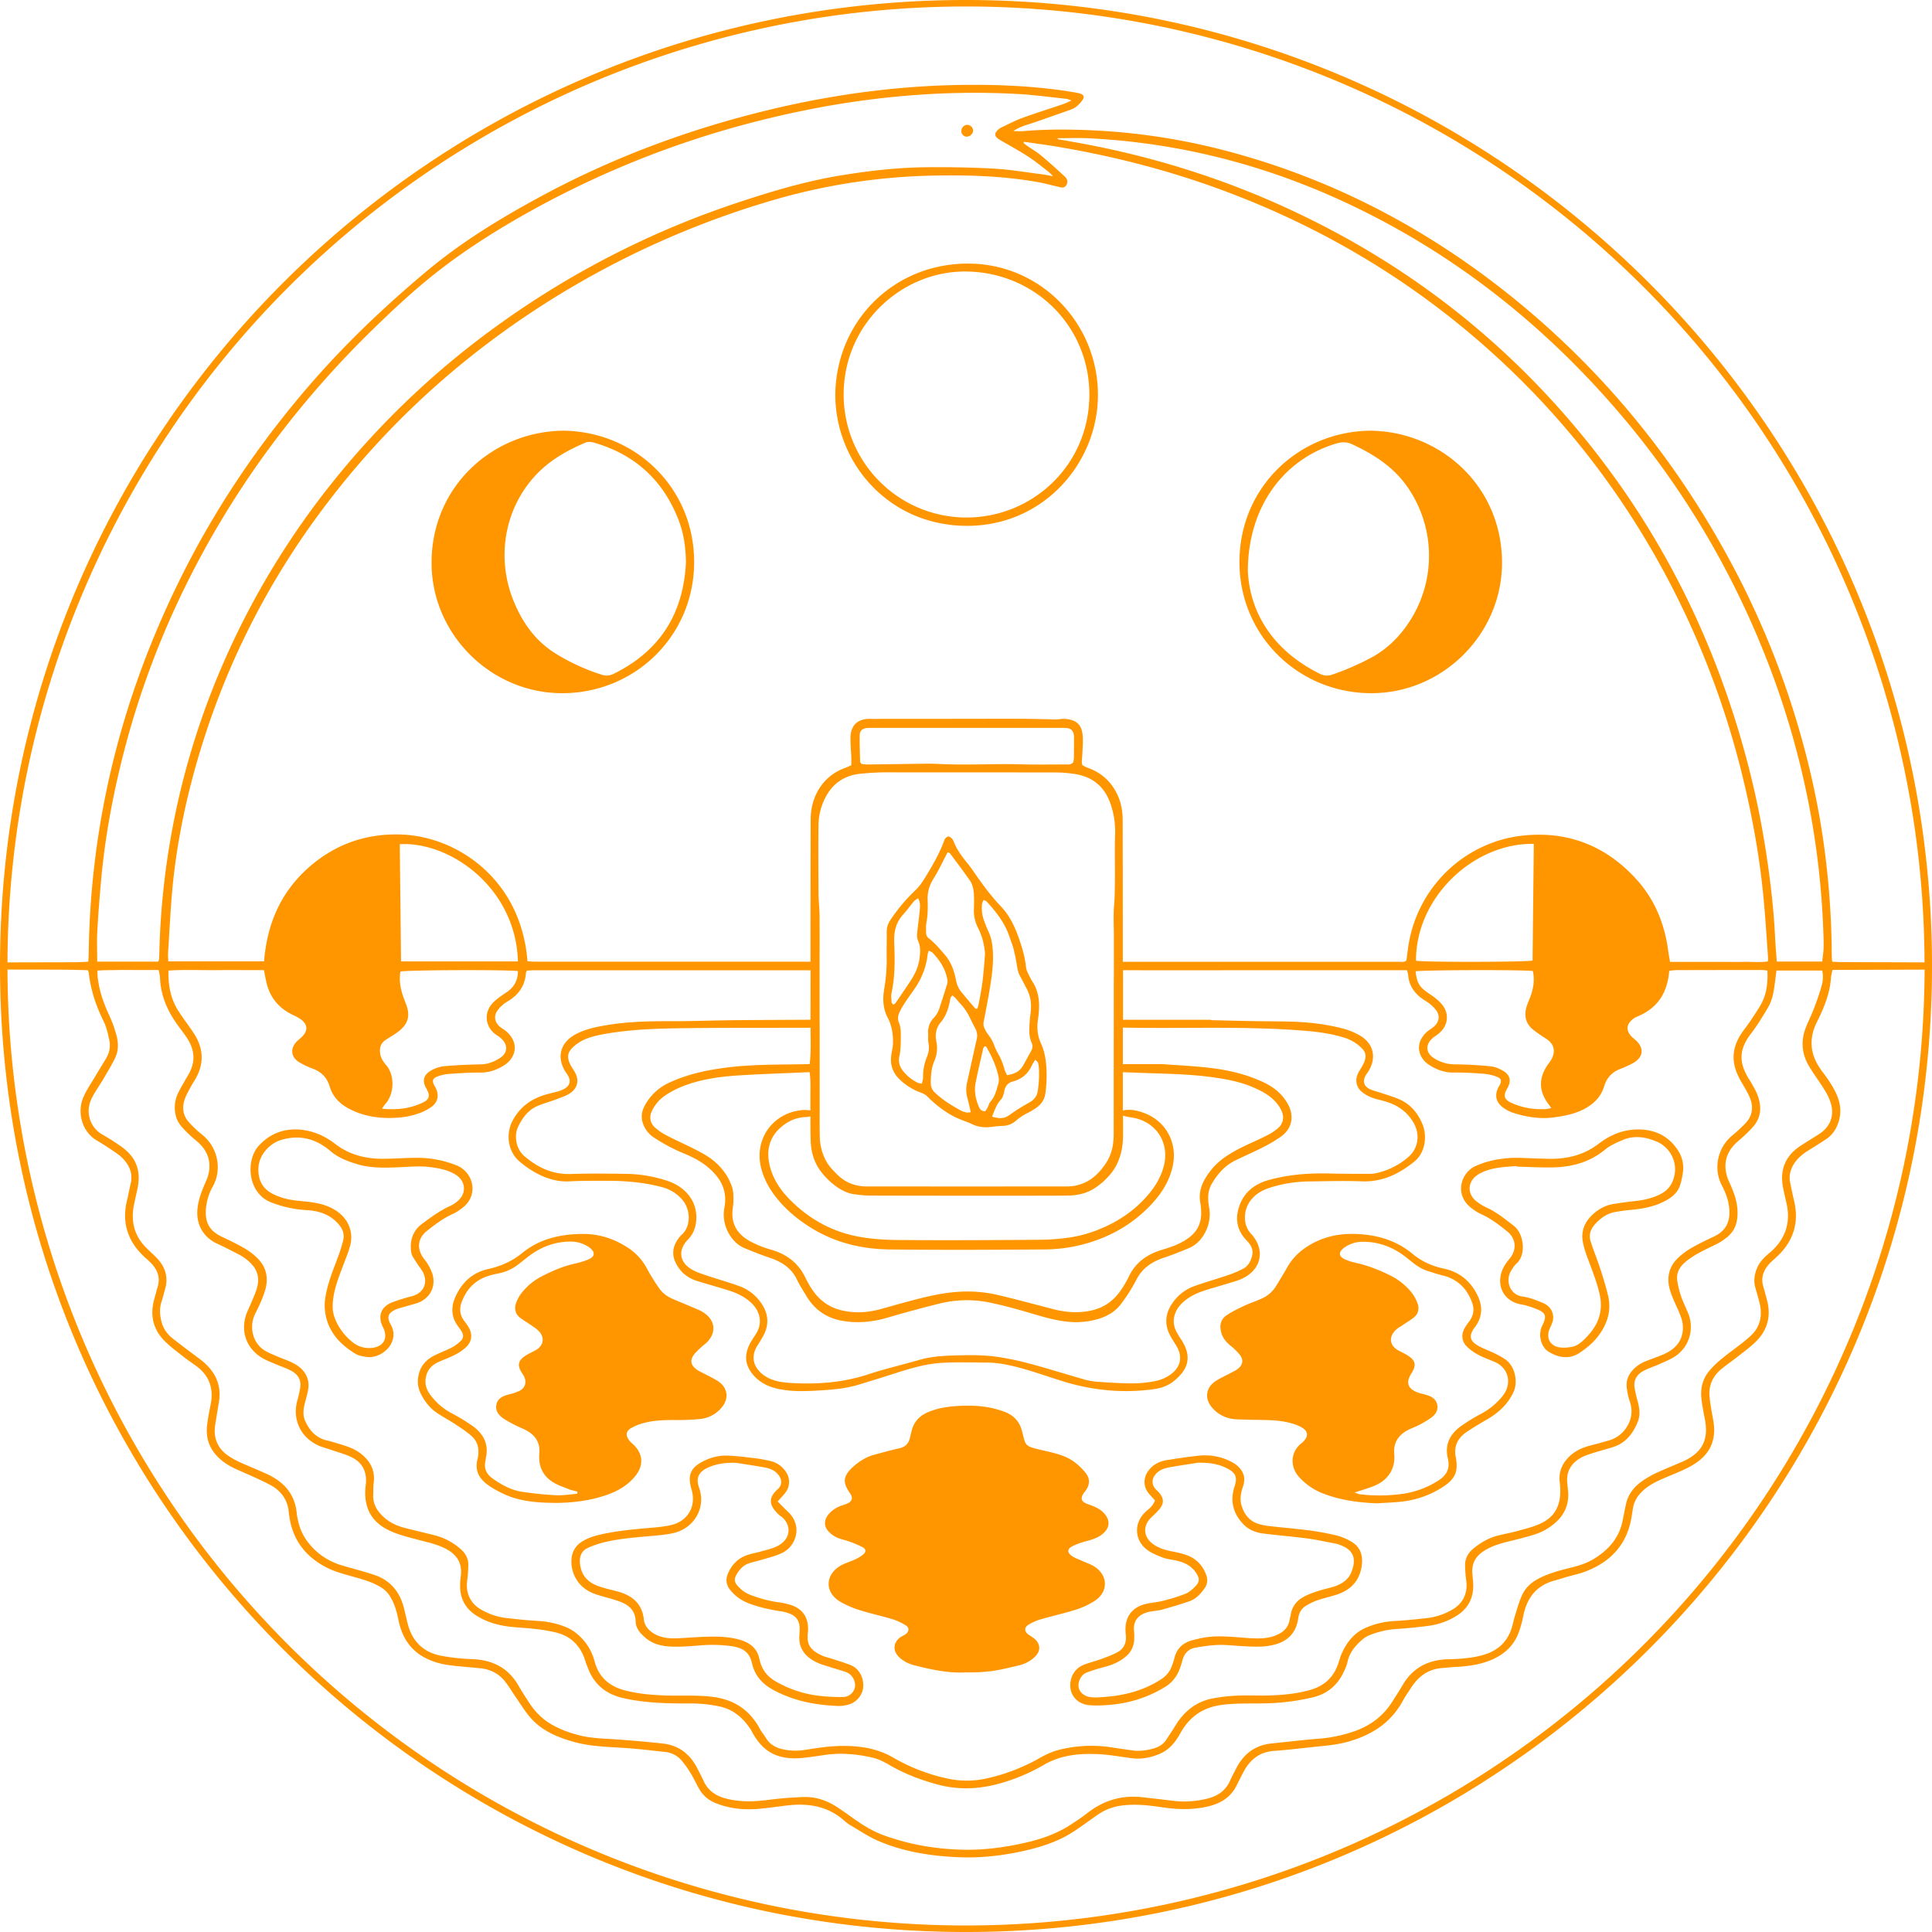 <svg xmlns="http://www.w3.org/2000/svg" viewBox="0 0 2200 2200"><defs><style>.cls-1{fill:#ff9600;}</style></defs><g id="Warstwa_2" data-name="Warstwa 2"><g id="Warstwa_4" data-name="Warstwa 4"><path class="cls-1" d="M1246.6,1822.88c15.41-10,15.41-28.4.16-38.64-4.66-3.13-10.25-4.86-15.41-7.23-3.53-1.62-7.39-2.78-10.51-5-6-4.2-5.83-8.21.63-11.49a84.62,84.62,0,0,1,16-5.69c7-1.93,13.88-4.06,19.32-9.2,6.94-6.56,7.28-14.25,1.24-21.53-5-6.1-12-8.73-19.13-11.26-8-2.84-9.08-6.73-4.22-13.46.53-.73,1.15-1.39,1.67-2.13,4.52-6.38,5.07-13,.47-19.18a68.37,68.37,0,0,0-11.92-12.12c-11.17-9-25-11.47-38.4-14.64-20.2-4.78-18.21-4.44-22.72-21.74-2.8-10.74-9.32-17.88-19.61-21.82-16.93-6.48-34.58-7.83-52.38-6.8-12.28.71-24.53,2.38-36,7.54-8.76,3.94-14.66,10.27-17.33,19.51-.83,2.89-1.47,5.83-2.14,8.75-1.55,6.77-5.2,11-12.43,12.52-9.4,2-18.62,4.72-27.92,7.15-9.53,2.51-17.67,7.56-24.84,14.14-11.14,10.23-11.83,17.23-3.34,29.66.17.25.38.47.54.73,2.85,4.49,2.22,7.93-2.29,10.57a36.4,36.4,0,0,1-6.72,2.55c-6.4,2.15-12,5.45-16.25,10.86-4.77,6.07-5,13.09.27,18.8a29.88,29.88,0,0,0,9.31,6.91c4.59,2.11,9.73,3,14.5,4.76a113.78,113.78,0,0,1,15.59,6.69c3.24,1.8,3.48,5.1.7,7.57a42,42,0,0,1-9.78,6.08c-5.67,2.71-12,4.28-17.26,7.56-17.24,10.72-17,30.44.45,40.63a106.44,106.44,0,0,0,21.38,9.34c12.59,4,25.55,6.77,38.18,10.61a59,59,0,0,1,15.32,7.2c4,2.64,3.42,6.91-.44,9.79-1.9,1.42-4.29,2.21-6.2,3.63-8.1,6-8.6,15.29-1.42,22.36,5.1,5,11.39,7.9,18.12,9.6,19.26,4.88,38.68,8.92,56.77,7.93,28.16.31,38.71-2.56,60.75-7.75,7.38-1.74,14.2-4.88,19.6-10.53s6.07-11.75,1.32-17.79c-2.12-2.7-5.45-4.52-8.39-6.5-5.57-3.75-6-8.45-.27-12a56,56,0,0,1,14-6c13.27-3.85,26.8-6.82,40-11A89.51,89.51,0,0,0,1246.6,1822.88Z"/><path class="cls-1" d="M1713.1,1547.24a116.67,116.67,0,0,0-11.82-6.48c-5.41-2.61-11.11-4.66-16.42-7.46-11.44-6-12.93-11.92-5.32-22.1,8.49-11.35,9.08-23.16,3.16-35.62-7.86-16.54-20.6-27.2-38.6-31-13.22-2.78-25-8-35.5-16.72-15.73-13.07-34.11-19.85-54.38-22-24.73-2.62-47.91.94-68.72,15.69a65.51,65.51,0,0,0-19.83,21.8c-4.1,7.32-8.52,14.47-12.94,21.62a35.92,35.92,0,0,1-16.26,13.84c-6.29,2.84-12.92,5-19.15,7.89-7,3.32-14.15,6.68-20.55,11-6.2,4.18-8.2,10.5-6.47,18.26,1.55,7,5.39,11.81,10.64,16.16a69.17,69.17,0,0,1,10.89,10.67c4.38,5.7,3.46,11.37-2.17,15.83-2.79,2.2-6.18,3.64-9.34,5.35-5.28,2.86-10.83,5.3-15.84,8.55-11.41,7.4-13.12,19.92-4.43,30.14a37.52,37.52,0,0,0,27.58,13.47c10.5.57,21,.64,31.53.83,13.29.25,26.5,1.23,38.92,6.39,12.26,5.11,13.66,12.23,3.36,20.59-12.4,10.07-12.15,26.71-2.5,37.58a71.68,71.68,0,0,0,28.81,19.57c19.37,7.3,39.57,10,60.19,10.75,8.69-.55,17.41-.85,26.08-1.7a108.13,108.13,0,0,0,49.72-17.39c7-4.61,13.06-10.19,14.55-18.68.85-4.86.28-10.18-.65-15.11-2.29-12.2,2.34-21.29,12-28,7.65-5.26,15.71-10,23.75-14.64,13-7.6,23.7-17.3,30.1-31.31C1728.79,1573.53,1725.44,1555.12,1713.1,1547.24Zm-2.38,42.78a77.58,77.58,0,0,1-24.18,19.89A204,204,0,0,0,1665,1623c-13.3,9.07-20.26,21.2-16.29,37.77,2.69,11.19-1.18,19-10.8,25.13a101.62,101.62,0,0,1-41.07,15.22,185.82,185.82,0,0,1-48.57.37c-1.35-.16-2.63-.81-5.93-1.87,9.09-3,16-5,22.62-7.68,13.5-5.52,24.34-17.34,22.69-36.2-1.16-13.17,4.94-21.84,16.12-27.59,3.73-1.93,7.79-3.21,11.49-5.19a113.58,113.58,0,0,0,14.66-8.73c4.76-3.53,8-8.45,6.63-14.8s-6.31-9.19-12-10.93c-3.16-1-6.44-1.55-9.54-2.65-12.08-4.29-14.55-11.5-7.71-22.16,5.8-9,4.72-14.47-4.26-20.15-3.29-2.08-6.86-3.73-10.3-5.56-10.34-5.51-11.83-15.38-3.33-23.55,2.34-2.25,5.36-3.81,8.08-5.66,4-2.69,8.09-5.19,11.91-8.08,5.44-4.11,7.06-9.94,4.89-16.11a44.18,44.18,0,0,0-7.29-13.27,73.38,73.38,0,0,0-24.67-19.33c-12.2-6-24.73-10.9-38-13.87a68.18,68.18,0,0,1-12.86-4.06c-7.09-3.15-7.55-8.11-1.27-12.93a35.31,35.31,0,0,1,21.92-7.09c18.81,0,35.2,6.62,49.79,18.24,5.17,4.11,10.26,8.53,16,11.66,5.45,3,11.68,4.52,17.64,6.47,4.85,1.59,10,2.34,14.68,4.32,13.23,5.59,21.64,15.71,26.31,29.22,2.6,7.52,1.19,14.15-3.28,20.43a78.1,78.1,0,0,0-5.57,8.18c-3.91,7.32-3.24,14.9,2.63,20.78a55.9,55.9,0,0,0,13,9.38c5.8,3.12,12.09,5.35,18.18,7.91C1719.63,1558.24,1721.39,1577.26,1710.72,1590Z"/><path class="cls-1" d="M724.39,1679.52c8.83-11.73,7.45-24.74-3.31-34.73a33.85,33.85,0,0,1-5-5.12c-3.93-5.64-3.21-10.16,2.81-13.61a59,59,0,0,1,14.15-5.65c12.6-3.35,25.53-3.48,38.5-3.39a249.44,249.44,0,0,0,25.2-1.15,36.5,36.5,0,0,0,24.95-13c8.75-10.21,7.13-22.78-4.19-30.17-5-3.27-10.54-5.74-15.82-8.58-2.9-1.57-6-2.85-8.62-4.8-6.67-5-7.59-10.57-2.63-17.06,2.53-3.3,5.82-6,8.87-8.92,2-1.85,4.29-3.33,6.14-5.28,10.24-10.78,9-24-3-32.54a39,39,0,0,0-7-4c-9.37-4-18.8-8-28.23-11.89-6.52-2.71-12.37-6.51-16.37-12.32A227.29,227.29,0,0,1,737,1445.1a64.41,64.41,0,0,0-22.13-24.41c-16.08-10.49-33.38-15.91-52.75-15.58-24.75.42-47.78,5.66-67.34,21.62-11.45,9.35-24.26,15.1-38.69,18.3-18.32,4-30.73,15.7-38,32.89-4.85,11.45-3.9,22.27,3.54,32.4,1.42,1.93,2.82,3.9,4.07,5.94,2.34,3.8,2.19,7.68-1.06,10.7a46.47,46.47,0,0,1-10,7.4c-6.39,3.31-13.22,5.78-19.69,9-11,5.42-17.66,14-19,26.6-.72,6.93,1,13.15,4.21,19,4.05,7.48,9.24,14.22,16.21,19.1,7.12,5,14.9,9,22.15,13.81,6.5,4.29,13.18,8.52,18.87,13.77,7.83,7.22,8.64,16.81,6.21,26.73-3.2,13.09,2.8,22.19,12.87,29.21A116.38,116.38,0,0,0,573,1700.9c18.94,9.07,39.34,10.25,59.84,10.5,20.92-.19,41.44-2.82,61.09-10.23C705.9,1696.65,716.55,1689.91,724.39,1679.52ZM670,1434.17a90.24,90.24,0,0,1-15.48,4.75c-13.64,3-26.26,8.56-38.56,14.95a70.24,70.24,0,0,0-21.43,17.7,40.77,40.77,0,0,0-6.66,11.63c-2.5,6.79-1.31,13.16,4.87,17.73,3.85,2.85,8,5.25,11.93,8,3.39,2.43,7.15,4.66,9.76,7.8,6.05,7.29,4.16,15.75-4.11,20.52-3.9,2.25-8.08,4-11.87,6.46-8.58,5.48-9.68,11.06-4.23,19.53a35.12,35.12,0,0,1,2.79,4.61c2.87,6.55.84,12.86-5.59,16a60.56,60.56,0,0,1-11.92,4c-6.42,1.61-12.34,4.06-14.09,11-1.88,7.49,2.51,12.75,8.2,16.66a130.48,130.48,0,0,0,14.15,7.84c3.73,1.92,7.7,3.4,11.4,5.37,10.52,5.61,16.09,14.1,15,26.41-1.18,13.34,3.23,24.55,14.46,32,5.66,3.75,12.41,5.93,18.78,8.51,3.25,1.32,6.77,2,10.17,2.91-.09.82-.19,1.63-.28,2.45-8,.61-16,2.05-23.92,1.65a384.76,384.76,0,0,1-39.37-4c-12.07-1.85-22.64-7.87-32.62-14.73-7-4.84-10.64-11.31-8.65-20.13.33-1.46.37-3,.68-4.45,3.15-15.1-3-26.59-14.72-35.17a214.32,214.32,0,0,0-24.6-15,72.87,72.87,0,0,1-24.29-21.12c-4-5.46-6.08-11.59-5.05-18.62,1.32-8.91,6.45-14.71,14.31-18.34,6.27-2.9,12.85-5.19,19-8.35a54.56,54.56,0,0,0,12.51-8.58c7-6.65,7.76-14.53,3-22.93a62.74,62.74,0,0,0-4.64-6.64c-5.15-6.78-6.24-14-3.18-22.08,5.84-15.36,16.29-25.7,32.25-30.19a85.71,85.71,0,0,1,8.76-2.08,53.38,53.38,0,0,0,22.9-10.05c3.87-2.86,7.56-6,11.36-8.91,14.21-11,30.11-17.36,48.27-17.46a36.44,36.44,0,0,1,22,6.82C678.06,1425.73,677.6,1431,670,1434.17Z"/><path class="cls-1" d="M641.23,490.45c-79.79.9-149.58,62.87-149.8,150-.21,81.48,67.31,149,148.91,148.91,82.38-.06,149.67-64.87,150.08-148.58C790.83,555,722.89,491.17,641.23,490.45ZM781.08,640.8c-2.94,58.15-29.8,100.75-82.53,126.59-4.57,2.24-8.87,2.38-13.85.78a236.67,236.67,0,0,1-51.53-23.66c-23.53-14.45-38.6-35.86-48.66-61-20.78-51.92-8.43-110.67,31.1-148,14.61-13.8,32-23.31,50.37-31.23,3.92-1.7,7.63-1.05,11.42.06,44.37,13,75.69,40.79,93.56,83.42C778.25,605.19,780.88,621.33,781.08,640.8Z"/><path class="cls-1" d="M1560.61,490.45c-81.62.7-149.61,64.5-149.22,150.29.38,83.67,67.63,148.53,150,148.61,81.6.09,149.13-67.4,149-148.87C1710.19,553.44,1640.49,491.38,1560.61,490.45Zm46.85,213.36c-12.12,20-27.91,36-49,46.63a297.6,297.6,0,0,1-41.4,17.74,17.19,17.19,0,0,1-13.85-.8c-53-26.06-79.89-69-82.26-117,.09-73.36,41-127.78,100.85-145.37,6.4-1.88,12.07-1.91,18.21,1,23.71,11.13,45.39,24.74,61.15,46.37A137.19,137.19,0,0,1,1607.46,703.81Z"/><path class="cls-1" d="M1538.39,1755.25a63,63,0,0,0-15.7-6.58,276.84,276.84,0,0,0-30.08-5.72c-16.09-2.11-32.27-3.47-48.4-5.29a63.87,63.87,0,0,1-10.58-2.17c-10.43-3.07-16.47-10.41-19.67-20.55-2.39-7.6-1.11-14.73,1.41-22,3.44-9.93.73-18.24-7.55-24.8a37.14,37.14,0,0,0-6.1-3.81,64.65,64.65,0,0,0-36.78-6.69c-12.23,1.24-24.4,3.12-36.54,5.06-8.61,1.38-15.89,5.28-21.08,12.64-5.71,8.08-5.36,18.22,1.14,25.7,2.14,2.46,4.38,4.84,6.7,7.39-2.1,6.37-6.4,9.28-10.2,12.68-14.58,13-13.44,33.91,2.79,44.74,5.16,3.44,11.15,5.8,17,8,4.18,1.55,8.79,1.94,13.2,2.86,9.36,1.94,17.82,5.34,23.54,13.65,4.84,7,5,10.73-.93,16.68-3.12,3.13-6.77,6.26-10.79,7.86a211.2,211.2,0,0,1-24.88,7.84c-6.39,1.65-13.07,2.13-19.52,3.57-16.18,3.6-24.55,14.79-23.71,31.3.07,1.5.25,3,.39,4.49.75,8.24-2,15.11-9.26,19.11-6,3.3-12.51,5.66-18.94,8-6.75,2.49-13.85,4.08-20.48,6.82-10.19,4.21-15.84,15.1-14.43,26.39,1.25,10,9.35,18,20.79,19.22,7.1.77,14.38.39,21.53-.11,23.49-1.62,45.44-8.25,65.57-20.67a39.27,39.27,0,0,0,16.26-19.85,92.78,92.78,0,0,0,3.33-10.29c2.11-8.1,7.11-13.28,15.34-14.62,8.58-1.39,17.24-2.76,25.9-3s17.41.88,26.12,1.33c12,.62,23.94,1.53,35.91-1.26,16.49-3.84,26.29-13.64,28.61-30.35.9-6.5,3.82-11.4,9.33-14.61a67.72,67.72,0,0,1,12.13-5.78c7.11-2.42,14.46-4.11,21.62-6.37,16.31-5.14,26.77-15.59,29.24-33C1552.3,1771.22,1549.14,1761.35,1538.39,1755.25Zm.3,35.27c-3.46,8.34-10.45,13-18.66,15.81-6.54,2.2-13.4,3.43-19.93,5.65-5.92,2-12,4.15-17.26,7.37a26.7,26.7,0,0,0-13.11,19.61c-.21,1.49-.78,2.92-1,4.4-1.4,10.59-8.3,16.25-17.67,19.52-9.87,3.44-20.06,3.06-30.33,2.36-18.55-1.27-37.14-3.78-55.63.73-2.33.57-4.68,1.08-7,1.69-10.75,2.81-18,9.12-20.72,20.27a76.51,76.51,0,0,1-3.06,9.41,29.51,29.51,0,0,1-11.61,14.53c-15.6,10.28-32.81,16.16-51.14,18.93-6.53,1-13.13,1.54-19.72,2a51.78,51.78,0,0,1-10.78-.35c-7-1-12.32-6.13-12.92-11.93-.65-6.34,3.2-13.61,9.35-16a185.71,185.71,0,0,1,19.74-6.17c9.13-2.41,17.61-5.86,24.85-12.14a25.78,25.78,0,0,0,9.42-19.69,58.86,58.86,0,0,0-.13-9c-1.56-12.4,5.85-20.06,18.31-22.35,4.43-.82,9-1,13.33-2.2,10.67-3,21.34-6.06,31.78-9.76,7.29-2.59,12.4-8.4,16.86-14.53,3.44-4.72,3.81-10.09,1.8-15.48-3.87-10.38-10.85-18-21.25-22a110.62,110.62,0,0,0-17.37-4.55c-8-1.61-15.77-3.73-22.42-8.82-10.45-8-11.2-20.33-1.79-29.53,3.42-3.34,7.07-6.52,10-10.25,4.94-6.28,4.64-11.76-.38-17.94-1.51-1.86-3.44-3.38-5-5.23-3.73-4.57-3.73-10.11-.26-14.92,4.2-5.82,10.42-8,17-9.17,10.62-1.89,21.31-3.45,32-5.14,11.71-.27,22.94,1,33.41,6.45,9.81,5.14,11.89,10.06,8.44,20.5-5.3,16.08-1.92,30.16,9.46,42.5,6.24,6.76,14.37,10,23.11,11.12,16.36,2.15,32.86,3.34,49.23,5.51,11.28,1.5,22.45,3.92,33.65,6.07a36.78,36.78,0,0,1,6.8,2.36C1543.14,1766.33,1544,1777.67,1538.69,1790.52Z"/><path class="cls-1" d="M969.41,1896.45c-6.61-2.82-13.59-4.77-20.41-7.06-4.83-1.63-10-2.64-14.46-4.88-12.66-6.32-15.91-12.55-14.66-25a44.94,44.94,0,0,0,.31-4.49c0-13.25-6.08-22.49-18.47-27a81.72,81.72,0,0,0-15.79-3.54,140.24,140.24,0,0,1-33-9c-5.45-2.26-9.64-5.9-13.49-10.25-3.34-3.77-3.34-7.67-1.1-11.63,3.32-5.84,7.52-11,14.15-13.29,5.09-1.74,10.41-2.82,15.58-4.37,6.88-2.07,13.93-3.79,20.49-6.63a29.53,29.53,0,0,0,13.74-11.33c7.73-12.47,5.66-26.72-5.29-36.8-3.68-3.39-7.12-7.06-11.48-11.41,3.33-3.73,5.53-6.13,7.67-8.58,6.8-7.78,7.12-18.13.86-26.43a28.48,28.48,0,0,0-17-11.13c-5.56-1.22-11.17-2.39-16.81-3.06-10.73-1.27-21.48-2.69-32.25-3.07a55.33,55.33,0,0,0-25.35,5.57c-16.17,7.5-20.17,16.21-15.16,33.11,5.63,19-4.23,36.17-23.52,40.5a137.21,137.21,0,0,1-17.84,2.61c-20,1.83-40.14,3.27-59.88,7.57-8.25,1.79-16.29,4-23.58,8.64-8.16,5.19-11.85,12.79-12,22a38.44,38.44,0,0,0,5.5,20.65c5.59,9.31,13.95,14.71,24,17.86,8.32,2.6,16.85,4.57,25,7.51,10.53,3.79,18.39,10.09,18.63,22.71C724,1854.35,729.2,1860,735,1865c10,8.56,22.28,10.12,34.75,10.11,9.31,0,18.64-.79,27.93-1.5a156.89,156.89,0,0,1,36.86,1.16c11.7,1.88,19.07,7,21.78,19.23,2.91,13.2,10.89,22.83,23,29.63,23.5,13.15,48.9,18,75.33,19a40.3,40.3,0,0,0,10.72-1.35c9.35-2.25,16.56-10.48,17.5-19.54C984,1911.16,978.53,1900.34,969.41,1896.45Zm4.16,24.61a13.94,13.94,0,0,1-13.4,11.33,202.71,202.71,0,0,1-28.71-1.49A128.62,128.62,0,0,1,883.9,1915c-9.19-5.12-15.38-12.3-18.23-22.39-.25-.87-.53-1.73-.7-2.62-2.62-13.55-11.58-20-24.41-23.3-15.76-4-31.6-3.2-47.51-2.42-8.69.43-17.38,1.34-26.07,1.34-8.14,0-16.14-1.44-23.22-6-5.83-3.79-9.85-8.73-10.65-15.89-2.06-18.15-13.69-27.17-30.16-31.57-7-1.86-14-3.38-20.84-5.71-12.32-4.22-20.31-12.27-21.65-25.94-.79-8,1.52-14.55,9-17.9a109.85,109.85,0,0,1,20.37-6.83c19.67-4.52,39.82-5.49,59.84-7.49a151.93,151.93,0,0,0,16.05-2.28c24.34-5.07,38.62-28.69,30.31-52.07-3.74-10.54-.75-18,10.44-22.88,10.16-4.48,20.8-5.71,31.88-5.28,10.66,1.71,21.35,3.24,32,5.19,5.63,1,11,2.84,15.1,7.41,5.2,5.84,5.84,12.39,0,17.54-12.66,11.22-7.91,20.25,2,29.43a4.89,4.89,0,0,0,.72.55c12.68,8.13,14.52,26.34-3.79,35.09-5.61,2.67-11.89,4-17.92,5.7-5.47,1.58-11.16,2.49-16.49,4.43-10.13,3.7-17,11.06-21.11,20.94-2.79,6.67-1.91,12.83,2.74,18.55a48.07,48.07,0,0,0,20.08,14.77c12.4,4.9,25.27,7.6,38.38,9.58a42.28,42.28,0,0,1,10.28,3c6.74,2.88,10,8.31,10.22,15.59a70.81,70.81,0,0,1-.24,8.11c-1.35,15,6.36,24.58,18.84,30.93,5,2.55,10.65,4,16,5.74,6.27,2.07,12.73,3.63,18.86,6C970.56,1906.92,974.56,1914.5,973.57,1921.06Z"/><path class="cls-1" d="M1105.07,300.19c-86.38-1.51-152.56,64.79-153.91,148.55-.23,76.77,58.64,147.75,145.88,150,88.13,2.29,150.33-68,153.1-143.57C1253.17,372.63,1188.76,301.66,1105.07,300.19Zm-4,289.13A140,140,0,0,1,960.68,448.81c.24-80.07,66.35-140.35,139.33-139.63,78.86.79,140.3,62.64,140.46,139.69C1240.65,529.52,1176,589,1101,589.32Z"/><path class="cls-1" d="M1868.24,1286.18c-18-.73-33.77,5.45-47.74,16.18-16.53,12.71-35.35,17.41-55.71,17.21-11.11-.12-22.22-.71-32.73-1.07-3.92,0-7.23-.17-10.53,0-14.21.84-28,3.28-41.14,9.23-17.3,7.85-24.27,32.56-5.44,47.46a55.79,55.79,0,0,0,11.38,7.21c11.11,5,20.67,12.28,30,19.85,10.19,8.25,11.08,20.92,2.68,31a60.54,60.54,0,0,0-6.26,8.77c-10.2,17.85-2.82,39.67,19.71,43.38A82.16,82.16,0,0,1,1748,1490c12.59,4.76,13.81,8,8,20-4.7,9.69-1.52,23.63,7.27,29.09,11.49,7.14,23.83,9.17,35.64,1.26,7.16-4.79,14.19-10.46,19.55-17.12,11.17-13.87,17-29.86,12.64-48-2.37-9.91-5.34-19.71-8.5-29.41-3.53-10.84-7.84-21.43-11.31-32.3-2.41-7.52.07-14.17,5.36-19.9,6.29-6.8,13.58-11.9,22.86-13.55,5.3-.94,10.66-1.73,16-2.21,13.26-1.17,26.28-3.26,38.37-9.18,8.26-4,15.74-9.22,19-18.28a79,79,0,0,0,3.4-14.89c1.52-10-.89-19.07-6.71-27.32C1899.5,1293.87,1885.52,1286.88,1868.24,1286.18Zm38.45,52.34c-2.43,11.33-8.44,18.07-18.42,22.49-8.9,4-18.23,5.86-27.87,6.84-7.46.75-14.87,1.91-22.3,3a45,45,0,0,0-23.33,11.09c-9.6,8.33-14.68,19-12.42,32a103.77,103.77,0,0,0,5,17.23c5.09,14.12,10.92,27.93,14.2,42.7,4.18,18.77-1.26,34.37-14.14,47.86-5.19,5.44-10.57,11-18.47,12.18-4.66.67-9.65,1.1-14.18.16-10.51-2.16-14.49-11.73-9.91-21.51,1.74-3.72,3.72-7.79,3.79-11.74.16-8.33-4.68-14.28-12.17-17.34-7.19-2.93-14.63-6-22.23-7-15.77-2-20.11-18.75-13.49-29.5,1.72-2.79,3.47-5.77,5.88-7.91,12.24-10.88,8-34.88-2.57-43-9.77-7.5-19.25-15.37-30.55-20.66a61.29,61.29,0,0,1-12.28-7.42c-11.15-8.91-10.08-23.23,2.13-30.69,7.57-4.63,16.08-6.63,24.74-7.85,6.23-.88,12.55-1.15,18.83-1.69,0,.22,0,.44,0,.66,13.51.35,27,1.18,40.54.94,22.1-.38,42.58-5.71,60.22-20.26,5.88-4.84,13.31-8.08,20.44-11.08,13.37-5.64,26.94-3.13,39.42,2.43S1910.4,1321.23,1906.69,1338.52Z"/><path class="cls-1" d="M492.2,1450a54.88,54.88,0,0,0-9.17-16.32c-8.5-10.79-7.85-23.16,2.72-31.68,9.6-7.75,19.46-15.12,30.89-20.16a51.34,51.34,0,0,0,9.09-5.79c20.44-14.77,13.16-41.24-5.48-48.87a120.19,120.19,0,0,0-47.57-8.75c-12,.13-24,1-36.05,1.12-20,.11-38.62-4.4-54.89-16.93-13.17-10.14-28-16.32-45.64-16.56-16.08.15-29.88,6-41.52,18.69-14.84,16.26-13.18,54,14.48,64.55A132.2,132.2,0,0,0,349.4,1378c14.33.81,27.1,5.17,36.65,16.62,4.28,5.13,6.44,10.93,4.81,17.57-1.29,5.24-2.9,10.41-4.68,15.5-4.08,11.63-9,23-12.33,34.84-2.48,8.87-4.65,18.41-4,27.44,1.67,23.48,15.34,39.88,34.93,51.58,3.72,2.22,8.5,3.07,12.91,3.66,11.44,1.56,24.48-6.58,28.7-17.26,2.73-6.92,2.1-13.33-1.55-19.87-4.71-8.44-2.85-13.12,6-17a20.88,20.88,0,0,1,2.53-1q9.93-2.85,19.87-5.64C488.87,1480,497.25,1465.49,492.2,1450Zm-23.15,26a220.36,220.36,0,0,0-22.29,6.94c-13.05,5-17,15.92-10.67,28.29s.8,22.42-12.83,23.66a29.2,29.2,0,0,1-21.82-6.59,65.42,65.42,0,0,1-18-22.2c-3.12-6.34-4.95-12.88-4.58-20,.27-10.63,3.07-20.76,6.54-30.7,2.86-8.22,6.19-16.29,9.18-24.47a115.68,115.68,0,0,0,4.46-13.69c3.43-14.79-2.55-28.93-15-37.72-9.42-6.65-20-9.36-31.17-10.76-8-1-16.19-1.45-24.12-3a75.68,75.68,0,0,1-17-5.71c-12.85-6-18.53-16.74-17.33-31.66,1.07-13.29,12.29-26.07,25.05-30.08,21.6-6.79,40.36-1.66,57,12.59,9,7.66,19.54,11.51,30.53,14.82,15.56,4.69,31.48,4.06,47.41,3.45,12-.46,23.92-1.8,35.95-.13,10.5,1.45,20.86,3.29,29.74,9.46,10.25,7.11,11,20.39,1.68,28.58a36,36,0,0,1-8.9,6.05c-11.68,5.15-21.73,12.73-31.93,20.19-11.26,8.25-14.5,19.71-12.71,32.62.6,4.4,4.14,8.46,6.57,12.53s5.9,7.71,7.66,12C487.25,1462.35,481.41,1472.7,469.05,1476Z"/><path class="cls-1" d="M1101.63,142.13a7.09,7.09,0,0,0-6.91,7.71,6.17,6.17,0,0,0,6.71,5.73c3.64-.31,6.81-3.71,6.68-7.18A6.91,6.91,0,0,0,1101.63,142.13Z"/><path class="cls-1" d="M1016.8,1189.27c-.19,3.88-1.24,7.71-1.79,11.57-1.5,10.43.79,19.54,8.44,27.3a67.27,67.27,0,0,0,24,15.6c3.09,1.2,6.09,2.37,8.54,4.84a133.69,133.69,0,0,0,20.77,17.2,92.5,92.5,0,0,0,18.32,9.53c3.93,1.51,7.93,2.89,11.69,4.73,7.34,3.59,15,4.12,22.9,3.13a99.16,99.16,0,0,1,11.64-1.09,23.6,23.6,0,0,0,15.69-6,59.52,59.52,0,0,1,12.71-8.47,84.78,84.78,0,0,0,9.35-5.46c6.24-4.16,10.32-9.39,11.39-17.41a149.38,149.38,0,0,0,1.1-28.8c-.57-9.63-2.23-19.27-6.27-28-4.23-9.2-4.65-18.29-3.2-28.13,2.12-14.46,2-28.86-6.32-41.9a82.46,82.46,0,0,1-5.11-9.55,21.47,21.47,0,0,1-2.28-6.75c-1.28-12.69-5-24.7-9.38-36.59-4.55-12.24-10.3-23.65-19.49-33.18-4.58-4.75-8.81-9.87-13-15-4-4.91-7.67-10-11.37-15.13-4.06-5.59-7.74-11.46-12-16.86-6.37-8-12.91-15.85-16.71-25.56-1.08-2.75-2.46-5.56-6.4-6.9a10.12,10.12,0,0,0-2.58,1.31,8.09,8.09,0,0,0-2.06,2.89c-5.08,14.26-12.52,27.28-20.37,40.15-3.63,5.94-7.18,11.8-12.26,16.62a199.65,199.65,0,0,0-28.48,33.71,23.93,23.93,0,0,0-4.58,14.25c.14,9.63-.16,19.27,0,28.89a193.84,193.84,0,0,1-2.83,35.9c-1.81,11-1.63,21.89,3.86,32.51C1015.65,1168,1017.31,1178.59,1016.8,1189.27Zm38.67,14.39a58,58,0,0,0-4.37,22.88c.05,2.27-.74,4.56-1.24,7.4-2.07-.4-3.6-.38-4.83-1a47.88,47.88,0,0,1-16.72-13.41c-4.14-5.21-5.53-10.75-4.16-16.84,1.67-7.46,1.47-14.94,1.62-22.45.12-5.45-.12-10.83-2.19-16-2-4.87-.72-9.09,1.71-13.69,4.67-8.84,10.77-16.68,16.33-24.87a84.59,84.59,0,0,0,14.78-39.27,27.83,27.83,0,0,1,1.19-3.86c2,1,3.47,1.42,4.39,2.38,7.77,8.18,14,17.27,16.39,28.56.42,2,.94,4.3.39,6.17-2.81,9.5-5.94,18.91-9,28.34a28.38,28.38,0,0,1-6.28,10.84,23.43,23.43,0,0,0-6.6,18.11c.23,3.6-.31,7.32.4,10.8C1058.45,1193.4,1057.48,1198.54,1055.47,1203.66Zm46,46.09c1.34,5.18,2.49,10.42,4,16.79-2.49.17-3.69.53-4.74.27a27.65,27.65,0,0,1-6.8-2.29c-10.45-5.88-20.7-12.07-29.44-20.44a14.4,14.4,0,0,1-4.58-11.26c.08-8.47.67-16.8,4.06-24.71a36.07,36.07,0,0,0,2.28-22c-1.6-7.88-.54-15.4,5-22,5.66-6.83,8.64-15,10.32-23.72.44-2.29.35-4.81,3-6.85a35.77,35.77,0,0,1,3.18,2.7c1.83,2,3.44,4.18,5.31,6.12a61.79,61.79,0,0,1,11.22,16.23c2.09,4.32,4.3,8.59,6.49,12.87a17.23,17.23,0,0,1,1.39,12.21c-3.7,16.08-7.13,32.21-10.78,48.3A37.17,37.17,0,0,0,1101.42,1249.75Zm23.35,11c-.81,1.56-1.83,3-2.84,4.64-4.72,0-6.28-2.55-7.46-5.36-3.69-8.74-5.4-17.88-3.54-27.25,2.57-12.92,5.64-25.75,8.57-38.6a12.1,12.1,0,0,1,1.5-2.82c1,.31,1.86.3,2.07.66,6.16,10.68,11.33,21.76,13.88,33.94a17.24,17.24,0,0,1-.37,8.85c-2.08,6.86-3.67,13.88-8.67,19.53C1126.39,1256.05,1125.88,1258.63,1124.77,1260.75Zm54.07-53.93c1.34,1.34,2.77,2.12,3.07,3.21a36.24,36.24,0,0,1,1.15,8,124.35,124.35,0,0,1-1.41,24.21,16.62,16.62,0,0,1-7.36,11.78c-1.24.84-2.53,1.62-3.83,2.36a207.29,207.29,0,0,0-20.51,12.94c-6.24,4.56-11.38,4.87-20.37,2.2,3.05-7,4.84-13.68,9.7-18.88,2.8-3,3.64-6.85,4.39-10.69,1.1-5.56,4.2-9.05,9.77-10.51,10.23-2.68,17.43-9,21.71-18.66A51.69,51.69,0,0,1,1178.84,1206.82Zm-60.58-177.41c.13-1.38.92-2.69,1.69-4.76,1.91,1,2.88,1.24,3.43,1.84,11,12,21.07,24.71,26.2,40.57,1.39,4.29,3.22,8.46,4.33,12.82a188.58,188.58,0,0,1,4,19.37c.66,4.54,1.6,8.8,3.89,12.82,2.52,4.44,4.7,9.08,7.14,13.57,5,9.11,5.83,18.79,4.45,28.89-.66,4.75-1,9.56-1.24,14.35-.33,6.34-.16,12.65,2.58,18.59,1.52,3.28,1,6.43-.72,9.5-3.07,5.52-6,11.11-9.18,16.58-3.92,6.81-10.22,9.58-18.15,10.77-1.16-2.64-2.44-4.68-3-6.91a69.91,69.91,0,0,0-7.54-18.28,64.49,64.49,0,0,1-3.83-8.16,47.16,47.16,0,0,0-7.41-13.33,35.46,35.46,0,0,1-4-7,10.63,10.63,0,0,1-.83-7c2.79-14.76,5.77-29.49,8-44.33,1.85-12.18,3.24-24.46,2.42-36.85-.5-7.54-1.72-14.89-5-21.82-1.94-4.06-3.52-8.31-5.07-12.54A42,42,0,0,1,1118.26,1029.41ZM1055,1050c1.67-8.66,1.6-17.38,1.31-26.08a39.72,39.72,0,0,1,5.63-21.53c1.94-3.39,4.09-6.67,5.93-10.12,3-5.56,5.75-11.21,8.62-16.82.8-1.56,1.62-3.11,2.63-5,1.63.75,2.35.85,2.65,1.26,7.51,10.14,15.14,20.2,22.4,30.51,3.53,5,4.61,11.09,4.87,17.15.23,5.11.24,10.24,0,15.35a42.72,42.72,0,0,0,4.61,21.8,73.53,73.53,0,0,1,7.53,24.89,28.26,28.26,0,0,1,.47,5.39c-.86,10.46-1.59,21-2.89,31.37-1.08,8.64-2.85,17.19-4.42,25.76a31.51,31.51,0,0,1-1.6,4.72c-1.15-.13-2,0-2.24-.29-5.45-6.39-10.91-12.78-16.22-19.3a28.15,28.15,0,0,1-5.67-13c-2.06-10.66-5.59-20.75-13.06-29.28-5.55-6.35-10.87-12.85-17.58-18a8.14,8.14,0,0,1-3.41-7C1054.6,1057.8,1054.25,1053.8,1055,1050Zm-39.75,80.55c4.1-19,3.75-38.21,3-57.36-.48-12,1.78-22.42,9.92-31.47,4.4-4.9,8.24-10.29,12.48-15.32,1.08-1.29,2.75-2.09,4.82-3.6,2.94,5.42,2.18,10,1.78,14.33-.74,8.06-1.84,16.08-2.75,24.12-.41,3.61-.4,7.19,1.13,10.61,2.83,6.31,2.3,12.84,1.45,19.45-1.18,9.15-4.85,17.31-9.81,24.91-5.73,8.78-11.68,17.42-17.6,26.09-.46.67-1.39,1-2.52,1.83-.7-1-1.79-1.91-1.85-2.84C1015,1137.72,1014.49,1134,1015.23,1130.55Z"/><path class="cls-1" d="M1100,0C492.49,0,0,492.49,0,1100S492.49,2200,1100,2200s1100-492.49,1100-1100S1707.51,0,1100,0ZM94.27,675.14a1091.39,1091.39,0,0,1,2097.2,420.77c-2.13-.09-4.27-.06-6.41-.06-28.28-.1-60.57-.18-88.85-.31-3.23,0-6.46-.3-9.9-.47-.21-2.83-.48-4.9-.48-7q-.15-46.51-4.93-92.77a893.49,893.49,0,0,0-15.42-98,976.68,976.68,0,0,0-96-259.71c-63.62-117.68-146.92-219-251.63-302.52-93.1-74.24-196.38-128.78-311.39-160.56a731.49,731.49,0,0,0-157.18-25.84c-27.94-1.45-55.92-1.75-83.86.63-3.39.29-6.82,0-11.56,0,8.38-5.75,17-7.42,25.06-10.27,13.59-4.79,27.22-9.45,40.77-14.34,5.56-2,9.64-6.14,13-10.82,2.49-3.47,1.37-6.13-2.87-7.36a69.12,69.12,0,0,0-7.95-1.62c-35.11-5.8-70.52-8-106.05-8.26-82.25-.65-163.22,9.73-243,29.18-87.47,21.31-171.35,52.3-250.89,94.59C574.11,246,527.81,273.7,486,308.69c-47.65,39.9-92.54,82.49-133.18,129.47C293.28,507,242.94,582,202.94,663.81c-65.19,133.34-100.17,274-101.94,422.67,0,2.63-.28,5.27-.47,8.65-5.2.21-9.94.55-14.68.58-22.57.1-51.13.1-73.7.19-1.2,0-2.42,0-3.62.09A1099,1099,0,0,1,30.68,880,1086,1086,0,0,1,94.27,675.14Zm1965.74,539c5.55,9.28,12.11,17.94,17.76,27.17a63.07,63.07,0,0,1,7.14,15.44c4,14.06-1,26.47-13.15,34.43-7.3,4.77-14.87,9.14-22.09,14-17.15,11.54-23.23,27.67-19.16,47.76,1.07,5.31,2.22,10.6,3.5,15.86,5.69,23.41-.93,42.73-19.3,58.11-6.08,5.08-11.48,10.56-14.38,18.16-2.66,7-3.56,13.93-1.48,21.19,1.58,5.49,3.13,11,4.57,16.52,3.8,14.49,1.35,27.94-9.7,38.15-10.11,9.34-21.77,17-32.44,25.75a105.71,105.71,0,0,0-15.42,15c-7.29,9.06-9.75,19.91-8.36,31.43.9,7.44,2.24,14.85,3.72,22.21,4.9,24.2-2.82,39.21-25.58,49.17-9.92,4.33-20,8.32-29.8,12.88a107.45,107.45,0,0,0-15.62,9c-9.46,6.51-16.28,15.11-18.75,26.63q-1.89,8.82-3.57,17.68c-3.93,20.75-16.61,34.84-34.24,45.21-9.21,5.41-19.45,7.89-29.66,10.45-11.39,2.86-22.54,6.15-33,11.79-8.37,4.5-14.58,10.77-18.25,19.23-3.09,7.12-5.19,14.69-7.51,22.13-1.51,4.87-2.41,9.94-4,14.79-4.9,15.16-15.32,24.86-30.35,29.65-11.85,3.77-24.15,4.77-36.48,5.37-2.1.11-4.21.08-6.32.15-22.46.75-39.83,10.14-51.2,29.94-3.45,6-7.32,11.74-11,17.62-10.06,16.19-24.11,27.21-42,33.83a160.66,160.66,0,0,1-43.08,9.11c-17.68,1.44-35.3,3.56-52.94,5.37-17.91,1.84-30.81,11.07-39.27,26.73-2.86,5.29-5.63,10.64-8.13,16.11-5,11-13.93,17-25.3,19.86a106.9,106.9,0,0,1-39.39,2.59c-11.64-1.43-23.3-2.76-35-4.07-23.65-2.67-44.6,3.74-63.22,18.47-5.65,4.47-11.75,8.39-17.76,12.38-16,10.64-33.89,16.81-52.48,21-23.54,5.33-47.32,8.53-71.55,7.9-30.91-.8-61-5.95-90-16.64-12.5-4.61-23.72-11.67-34.54-19.36-5.88-4.18-11.74-8.41-17.76-12.38-11.87-7.82-25-12.15-39.19-11.58-13.2.52-26.43,1.51-39.52,3.24-16,2.12-31.73,2.56-47.48-1.38-11.72-2.93-20.92-8.85-26.08-20.21-2.23-4.93-4.78-9.71-7.25-14.53-8.27-16.14-21.12-26.11-39.34-28.08-17.62-1.9-35.29-3.43-53-4.7-13.8-1-27.67-1.08-41.21-4.49-12.31-3.1-24.21-7.34-35-14.16-9.79-6.21-17.49-14.63-23.68-24.42-3.69-5.85-7.58-11.59-11-17.61-11.78-20.94-30.06-30-53.57-30.74a233.78,233.78,0,0,1-34-3.66c-20.22-3.67-33.32-15.72-38.67-35.78-.85-3.2-1.54-6.44-2.32-9.65-.85-3.51-1.64-7-2.59-10.51-4.93-18.18-16.09-30.73-34.11-36.56-11.71-3.8-23.65-6.89-35.47-10.35-16.4-4.81-29.83-13.84-40.09-27.66a57.77,57.77,0,0,1-10.11-22,74.3,74.3,0,0,1-1.9-9.73c-1.91-21.81-14.4-35.72-33.38-44.6-10.34-4.84-21-9-31.41-13.69a86.25,86.25,0,0,1-13.32-7.49c-12-8.31-16.88-20-14.8-34.41,1.28-8.92,2.91-17.79,4.34-26.68,3.39-21.13-5.55-36.72-21.95-49-10.58-7.93-21.2-15.82-31.56-24a34.52,34.52,0,0,1-12.17-19.55c-1.73-7.18-2.14-14.2.19-21.33,1.58-4.86,2.75-9.85,4.16-14.76,4-13.8,0-25.5-9.63-35.55-5-5.19-10.69-9.74-15.33-15.21-11.1-13.07-13.77-28.38-10.51-44.92,1.16-5.9,2.57-11.75,3.83-17.63,4.79-22.2-1.44-37.72-20.43-50.46-6.24-4.18-12.53-8.33-19.1-12-13.83-7.68-20.43-25.16-12.37-41.44,3.71-7.5,8.76-14.33,13-21.58,4.7-8,9.59-16,13.63-24.31,3.94-8.14,3.9-17.08,1.58-25.64a141.86,141.86,0,0,0-8.24-22.82c-6.78-14.58-12-29.5-13.33-45.62-.12-1.47-.1-3.35-.1-5.41,8-.66,15.63-.46,23.27-.66s15.05,0,22.57,0h23.85c.62,3.39,1.44,6,1.53,8.58.68,21,8.95,39,21.16,55.59,3.39,4.6,6.94,9.11,10,13.9,8.36,13,9.35,26.39,1.69,40.08-3.95,7.08-8.31,14-11.9,21.23a38,38,0,0,0-2.78,27.2c1.58,6.12,5.32,10.79,9.42,15.14a155.1,155.1,0,0,0,13.92,12.82c10.43,8.67,16.08,19.44,14.52,33.16a45.17,45.17,0,0,1-3.69,12.81c-4.39,9.94-8.41,19.82-9.62,30.83-2,17.76,6.27,32.87,22.43,40.28,8.73,4,17.27,8.48,25.81,12.91a49.09,49.09,0,0,1,7.47,5c13.22,10.32,16.42,21.65,10.35,37.44-2.8,7.29-6,14.42-9.16,21.58-8.79,20.13-2.59,41.1,16,52.75,4.79,3,10.24,5,15.46,7.23,6.06,2.64,12.43,4.65,18.23,7.73,7.87,4.19,12,10.87,10.23,20.15-.83,4.41-1.75,8.83-3,13.14-6.2,21.44,3.06,42.23,23.44,51.7,4.6,2.14,9.64,3.33,14.46,5,7.39,2.53,15,4.6,22.1,7.74,13.45,5.94,19.23,16.55,17.87,31.2-.14,1.49-.42,3-.53,4.47-1.77,23.23,7.21,39.6,28.61,49.2,10.06,4.51,21,7.15,31.73,10,11.3,3,22.71,5.21,33.12,11.24,11.91,6.9,16.87,16.51,15.17,30a85.79,85.79,0,0,0-.78,12.6c.32,14.4,7,25.31,19.12,32.79,11.72,7.24,24.75,10.85,38.34,12.36,9.26,1,18.6,1.38,27.85,2.47a205.85,205.85,0,0,1,23,3.8c18,4.21,29.24,15.67,34.45,33.28.77,2.59,1.87,5.07,2.83,7.6,7.24,19,21.11,29.87,40.89,34.25,25.8,5.72,51.93,6,78.1,5.93a153.6,153.6,0,0,1,29.52,3.13c16.47,3.13,28,13,36.89,26.65.82,1.26,1.43,2.65,2.17,4,10.67,18.63,25.66,31.48,57.44,28.15,7.77-.82,15.51-1.92,23.23-3.11,18.72-2.91,37.27-1.37,55.54,2.8,6.61,1.51,13.05,4.7,19,8.16,17.55,10.27,36.26,17.42,55.82,22.63,27.74,7.4,54.81,4.47,81.57-4.81a208.62,208.62,0,0,0,38.55-17.45c19.73-11.71,41.53-13.51,63.66-12.35,12.27.64,24.45,2.94,36.68,4.51,11.35,1.45,22.18-.69,32.54-5.2,10.74-4.67,17.61-13.53,23.05-23.37,10.37-18.71,25.67-29.32,47.1-32.12,16.53-2.15,33-1.37,49.54-1.76a257.21,257.21,0,0,0,54.48-6.91c16.93-4.09,28.61-14.7,35.61-30.53a45,45,0,0,0,3.44-9.29c2.14-11,9-18.91,17-25.94a31.13,31.13,0,0,1,9.24-5.39,102.64,102.64,0,0,1,30.69-6.72c12.29-.8,24.58-2,36.78-3.68a79.55,79.55,0,0,0,28-9.71c15.16-8.45,22.37-21.3,21.47-38.63-.2-3.9-.74-7.79-1-11.69-.58-10.47,3.35-18.38,12.28-24.4,10.81-7.28,23-10,35.29-13,9-2.24,18.1-4.54,26.86-7.62a63.11,63.11,0,0,0,15-8.11c14.08-9.92,21.41-23.29,19.56-40.94-.28-2.69-.5-5.39-.8-8.08-1.46-13.25,4.39-22.76,15.55-29.07,4.39-2.48,9.4-3.93,14.24-5.49,7.43-2.38,15-4.31,22.44-6.69,14.36-4.61,22.66-15.44,28-28.7,3.3-8.13,1.87-16.55-.49-24.81-1.23-4.32-2.17-8.73-3-13.15-1.74-9.28,2.38-16,10.24-20.13,5.81-3.09,12.21-5,18.23-7.75s12.25-5.14,17.67-8.78c16.3-11,22.08-31.43,14.53-49.54-2.66-6.38-5.76-12.6-8-19.11a106.36,106.36,0,0,1-4.07-16.48c-1.57-8.8,1.84-15.89,8.41-21.63,10.58-9.25,23.39-14.61,35.75-20.8a65.14,65.14,0,0,0,13.4-8.83c9.45-8.2,11.62-19.22,10.79-31.15-.79-11.32-5-21.55-9.68-31.72a43,43,0,0,1-3.68-12.82c-1.56-13.72,4.15-24.41,14.5-33.17a175.72,175.72,0,0,0,16.24-15.58c10.06-11,10.44-23.82,5.37-37.08-1.81-4.74-4.58-9.12-7-13.6-1.14-2.11-2.63-4-3.83-6.12-10.81-18.76-9.39-32.84,3.71-50,7.08-9.29,13.2-19.36,19.17-29.43,4.66-7.85,6.4-16.81,7.56-25.82.68-5.31,1.38-10.63,2.14-16.39h52c1.63,6.09.87,12.11-.7,17.76-2.49,9-5.65,17.73-9,26.42-2.89,7.58-6.73,14.8-9.51,22.41C2050.51,1186.32,2052,1200.72,2060,1214.11Zm-921.71-1055c10.91,6.35,22,12.41,32.61,19.25,8.06,5.2,15.48,11.4,23.13,17.24a63.5,63.5,0,0,1,5,5c-5.72-1-9.71-1.8-13.74-2.31-17.59-2.21-35.14-5.27-52.8-6.26-25.21-1.41-50.52-1.84-75.77-1.65-33.14.25-66,3.88-98.74,9.25C918.33,206.11,880,217.5,842,230.06a1009.47,1009.47,0,0,0-277.6,142.1A954.11,954.11,0,0,0,377.63,550.45,911.27,911.27,0,0,0,258.16,746.37a875.81,875.81,0,0,0-76.73,339.17c-.06,2.41-.17,4.81-.35,7.21A8.71,8.71,0,0,1,180,1095H110.69c0-11.88-.52-23.25.11-34.55,1.13-20.11,2.69-40.19,4.54-60.24,4.1-44.39,12-88.16,22.58-131.43a984.79,984.79,0,0,1,73.22-201.3,1038.19,1038.19,0,0,1,105.21-170.1A1092.65,1092.65,0,0,1,422.61,377c24.52-24,49.6-47.46,76.7-68.53,29.72-23.1,61.39-43.43,94.09-62.07,102.77-58.58,212.33-98.9,328.34-121.82a1003.15,1003.15,0,0,1,126.88-16.84,910.42,910.42,0,0,1,110.93-.69c18.29,1,36.5,3.56,54.73,5.48,1.38.15,2.71.85,5.88,1.89-4.23,1.87-6.76,3.22-9.44,4.13-15.63,5.31-31.41,10.22-46.92,15.87-8.16,3-15.88,7.15-23.76,10.85a13.62,13.62,0,0,0-3,2C1131.7,151.91,1132.11,155.46,1138.3,159.07Zm843.61,1071.15c3.42,6,7.14,11.88,10,18.13,5.28,11.49,4.09,22.29-5.14,31.49-4.47,4.46-9,8.84-13.94,12.83-17,13.85-22.12,38-12.15,57.07,4.76,9.11,8.28,18.64,8.61,29.18.44,14.18-5.11,23.23-18,29.29-8.71,4.09-17.42,8.26-25.71,13.1a76.47,76.47,0,0,0-15.73,12c-10,10.12-12.08,22.82-8.14,36,2.74,9.15,7.47,17.68,11,26.6,1.54,3.85,3,7.91,3.42,12,1.77,19.12-9.27,29.11-23.82,35.09-6.11,2.51-12.4,4.59-18.53,7.07a39.27,39.27,0,0,0-15.32,10.84,24.46,24.46,0,0,0-5.94,20.1,74.75,74.75,0,0,0,3.37,14.91c7.31,20.43-7.22,39.39-22.62,43.88-6.92,2-13.84,4.07-20.84,5.78-10.46,2.54-19.94,6.77-27.31,14.87-7.05,7.74-10.35,16.75-9,27.32a83.74,83.74,0,0,1,.6,9.89c.13,18.82-7.88,31.34-25.42,38.46-7.48,3-15.42,5-23.25,7.14-7.25,2-14.65,3.35-22,5.18-10.69,2.68-20,8-28.44,15-6.14,5.12-9.54,11.6-9.27,19.68a140.53,140.53,0,0,0,1.23,16.16c2.15,14.22-3.36,26.49-15.8,33.55a73.41,73.41,0,0,1-28,9.53c-12.55,1.42-25.13,2.76-37.73,3.47a93.57,93.57,0,0,0-33.17,7.81c-12.88,5.76-21.31,16.33-27,29.07-1.58,3.56-2.56,7.38-3.79,11.08-5.22,15.74-15.62,25.73-31.76,30.37-16.39,4.71-33.07,6.13-49.93,6.48-11.13.22-22.29-.41-33.4.13a194.46,194.46,0,0,0-28.6,3.28c-18.77,3.77-32.4,15-42.18,31.23-3.1,5.14-6.53,10.08-9.76,15.15-3.59,5.65-8.88,8.92-15.16,10.61-7.89,2.13-15.89,3.33-24.1,2.09-8-1.21-16.09-2.28-24.12-3.54a149.79,149.79,0,0,0-59.12,2.9c-7.76,1.89-15.31,5.5-22.31,9.48a215.67,215.67,0,0,1-60.41,23.14,102.9,102.9,0,0,1-44.73,0,211,211,0,0,1-61.15-23.66c-20.52-11.93-43.22-14.27-66.32-13.13-11.68.57-23.31,2.55-34.9,4.32a67.38,67.38,0,0,1-23.32-.47c-8.61-1.66-15.91-5.32-20.64-13.15-2.17-3.6-5-6.85-6.94-10.53-11.41-21.12-28.8-32.9-52.74-36.19-17.45-2.39-34.84-1.14-52.25-1.64-16.55-.48-32.94-1.7-49.09-6-17.58-4.66-29.18-15.05-34-32.59a60.73,60.73,0,0,0-19.21-30.94,48.84,48.84,0,0,0-12.79-8.1,97.7,97.7,0,0,0-32.37-7.29c-12.3-.68-24.58-2-36.83-3.41a73.81,73.81,0,0,1-28-9.5c-12.46-7-18-19.33-15.9-33.5a140.91,140.91,0,0,0,1.2-17.06c.2-7.4-3-13.41-8.48-18.2a70.37,70.37,0,0,0-29.09-15.69c-11.66-3-23.39-5.62-35-8.64-9.76-2.53-18.55-6.91-25.75-14.22-6.43-6.51-10.33-14-9.93-23.34.19-4.5-.08-9.06.5-13.51,1.94-14.73-4.12-25.72-15.6-34.21-7.63-5.65-16.65-8.22-25.58-10.92-4-1.21-8.07-2.42-12.17-3.36-12.29-2.83-19.61-11.32-24.59-22.06-3.18-6.85-2.05-14.14-.2-21.25,1.06-4.07,2.22-8.11,3.11-12.22,3.3-15.15-3.79-25.41-15-31.66-6.26-3.49-13.23-5.71-19.85-8.54-3.86-1.65-7.76-3.23-11.49-5.12-17-8.6-20.8-28.92-13.53-43.4,4.31-8.57,8.45-17.38,11.23-26.52,4-13.17,1.91-25.84-8-36.05A71,71,0,0,0,279,1421.8c-8.28-4.86-17-9.1-25.68-13.15-14.32-6.63-19.8-15.73-18.89-31.38a62.87,62.87,0,0,1,8.07-26.57c10.93-20,5-45.22-12.95-59.14a126.94,126.94,0,0,1-13.79-13c-8.22-8.63-8.84-18.7-4.48-29.28a121.64,121.64,0,0,1,6.15-12c1.88-3.42,4.09-6.67,5.95-10.1,9.31-17.28,8.08-34.13-2.56-50.34-5.77-8.8-12.24-17.14-17.9-26-8.68-13.59-11.43-28.75-11.11-45.65,18.38-1.18,36.31-.31,54.22-.47s36,0,54.49,0c1,5,1.84,9.32,2.8,13.63,3.88,17.31,14,29.58,29.95,37.25,3.76,1.81,7.69,3.66,10.79,6.35,6.08,5.29,6.26,11.27,1,17.4-1.94,2.26-4.46,4-6.61,6.1-8.31,8.07-7.51,18.11,2.33,24.19a90.34,90.34,0,0,0,15.47,7.29c9.69,3.68,16.13,10.16,19.11,20.12,3.59,12,11.59,20,22.52,25.7,18.57,9.62,38.4,11.57,58.76,9.65a87.54,87.54,0,0,0,19.34-4.32,55.61,55.61,0,0,0,15.22-7.54c7.75-5.67,9.05-13.89,4.63-22.37-.41-.8-1-1.51-1.4-2.31-2.55-5.11-1.94-7.85,3.46-9.95a48.82,48.82,0,0,1,14-3.08c11.69-.84,23.43-1.56,35.15-1.47,10.12.09,18.91-3.17,27.16-8.38,13.16-8.3,17.63-25.37,2.22-38.61-2.28-1.95-5-3.37-7.3-5.3-5.91-5-7.17-12.35-2.51-18.49a36.87,36.87,0,0,1,10.47-9.69c12.93-7.47,20.89-17.85,21.81-33.08,0-.55.47-1.07,1.14-2.53,2.71-.14,5.9-.44,9.1-.44q156.2,0,312.4,0H923q0,28.19-.07,56.38c-1.3-.1-2.68,0-4,0-28.89.15-57.78.22-86.67.54-22.57.24-45.13,1.19-67.69,1.1-24.68-.09-49.29.38-73.67,4.49-12.15,2.05-24.24,4.46-35.32,10.37-17.45,9.32-22.1,25.83-11.79,42.5,1.11,1.79,2.48,3.44,3.41,5.31,2.72,5.46,1.76,10-3.2,13.44a30.08,30.08,0,0,1-8.16,3.68c-4.59,1.42-9.34,2.3-14,3.64-16.6,4.81-29.71,14-38,29.61-8.13,15.17-5.62,35,7.26,46.24a107.47,107.47,0,0,0,22.3,15.09c10.76,5.38,22.26,8.65,34.77,8,14.4-.77,28.86-.61,43.29-.64,21.11,0,42,1.81,62.5,7.25a46.08,46.08,0,0,1,21.5,12.66c11.88,12.19,11.34,32.36.79,41.53a27.33,27.33,0,0,0-4.08,4.81c-6.09,8.52-7.4,17.47-2.7,27.17,5.18,10.71,13.63,17.4,24.79,20.82,12.35,3.8,24.84,7.18,37.12,11.17,9.21,3,17.78,7.42,24.8,14.31,8.35,8.21,12.78,20.93,5.19,33.73-2.15,3.61-4.7,7-6.72,10.68-6.64,12.07-7.36,23.66,1.73,35.3,7.92,10.13,18.26,15.15,30.4,17.66,17,3.51,34.11,2.43,51.25,1.33,13.54-.87,27-2.33,40-6.36,12.64-3.9,25.32-7.67,37.89-11.77,18.62-6.06,37.37-11.91,57-13,16.79-.95,33.68-.35,50.53-.3,14.57,0,28.67,3.37,42.54,7.29,14.75,4.17,29.21,9.33,43.85,13.88,34.07,10.59,68.76,14,104.22,9.11,8.28-1.16,16-3.92,22.36-9,16.63-13.27,21.07-27.68,9.32-46.39-.64-1-1.41-2-2-3-1.12-1.78-2.19-3.6-3.26-5.41-7.6-12.88-3.16-25.56,5.13-33.74,7-6.92,15.6-11.27,24.78-14.35,9.4-3.15,19-5.72,28.46-8.65,5.17-1.6,10.49-2.93,15.36-5.19,22.24-10.35,26.91-32.7,10.81-50.76-.2-.23-.44-.42-.64-.64a26.32,26.32,0,0,1-6.72-17.23c-.69-16.44,10.75-29.42,27.61-34.76a150.28,150.28,0,0,1,43.4-7.39c20.75-.26,41.52-.91,62.23-.14,23.15.86,41.91-8.3,59.3-22.24,13.89-11.12,14.42-30.57,9.9-42-5.09-12.92-13.6-23.5-26.75-29.19-6.86-3-14.12-5-21.21-7.44-4.26-1.46-8.81-2.32-12.74-4.37-6.57-3.42-7.86-8.74-4.38-15.16,1-1.84,2.39-3.48,3.47-5.28,9.43-15.68,5.31-32-10.66-40.78a79.56,79.56,0,0,0-17.45-7.23c-19.52-5.23-39.53-7.55-59.71-8.15-14.72-.44-29.45-.35-44.18-.62-16-.29-31.89-.73-47.83-1.1,0-.14,0-.28,0-.42q-46.93,0-93.88,0a58,58,0,0,0-6,.09l0-56.56q20.82.11,41.66.1l272.67-.08h9a31.43,31.43,0,0,1,1.34,5c1,13.88,8.61,23.21,20.19,30.16a43.39,43.39,0,0,1,10.85,9.32c5.85,7,4.65,14.85-2.5,20.47-2.37,1.85-5,3.33-7.26,5.35-14.35,13.12-9.78,29.41,2.53,37.47,8.44,5.52,17.51,8.86,28,8.76,11.72-.12,23.47.58,35.15,1.5a50.41,50.41,0,0,1,14.74,3.59c4.33,1.75,4.82,4.61,2.83,8.86-.38.81-1,1.5-1.44,2.29-5.09,9.64-3.18,18.08,5.87,24.25a41.43,41.43,0,0,0,10.41,5.31c15.32,4.88,30.85,7.45,47.1,5.2,11.72-1.62,23-3.77,33.67-9.28,11.22-5.82,19.48-14,23.18-26.27,2.88-9.6,9.06-16,18.41-19.62a109.14,109.14,0,0,0,14.73-6.79c11.48-6.54,12.51-16.87,2.83-25.74-1.77-1.62-3.76-3-5.35-4.82-5.86-6.57-5.39-13,1.35-18.77a20.06,20.06,0,0,1,5.33-3.31c23.07-9.31,34.69-26.8,36.7-52.13a67.92,67.92,0,0,1,7.64-.87q49.2-.15,98.4-.13a56.52,56.52,0,0,1,5.77.64c.68,14.64-1,28.46-8.72,40.88-5.53,8.93-11.3,17.78-17.64,26.14C1971.68,1191.17,1970.18,1209.65,1981.91,1230.22ZM461.82,1142c-4.25-10.46-7.37-21-6.31-32.37.1-1.15.33-2.3.48-3.3,7.13-1.83,122.35-2.26,133.82-.5-.11,10.23-4.15,18.15-12.79,23.93-5.21,3.49-10.49,7.06-15,11.39-12.43,12-8.86,29.58,3.25,37.33a34.9,34.9,0,0,1,7,5.62c6.12,6.7,5.35,15.07-2.18,20.14-6.77,4.55-14.13,7.59-22.67,7.76-14.1.3-28.22.88-42.25,2.19a37.45,37.45,0,0,0-15.05,5.32c-8.17,4.87-9.41,11.76-4.67,19.91s3.85,12.49-4.71,16.45c-14.14,6.54-29.05,8.33-45.91,6.61,2-2.7,3.07-4.37,4.37-5.85,9.22-10.45,11.24-31.53.18-44.25-3.38-3.89-6-8.19-6.6-13.56-.72-6.28,1.17-11.26,6.51-14.76,4-2.63,8.21-5,12.15-7.77C464.81,1166.89,468,1157.11,461.82,1142Zm-6.58-180.65c56.09-3.55,132.12,48.63,134.52,133.43H456.66C456.18,1049.93,455.71,1005.6,455.24,961.31Zm523.85-80.18a287,287,0,0,1,33.31-1.68c62.89.12,125.79,0,188.68.12a143.58,143.58,0,0,1,24.24,2c20.21,3.53,33.37,15.46,39.69,35a95.56,95.56,0,0,1,4.81,32.8c-.52,16.84-.13,33.7-.22,50.56-.06,10.51-.12,21-1,31.54-.91,11.35-.22,22.84-.22,34.27,0,10.81,0,21.62,0,32.42,0,9.33-.1,18.66-.11,28q-.06,82.62-.09,165.22c0,11.36-1.94,22.25-8.09,31.94-8.48,13.38-19.53,23.64-35.73,26.79a52.38,52.38,0,0,1-9.85.88q-113.74.08-227.5,0c-13.29,0-24.69-4.51-34.11-14-4.67-4.69-9.2-9.39-12.4-15.38a60.57,60.57,0,0,1-7-27.72c-.21-9.32-.13-18.66-.14-28q0-51,0-102h-.06v-57.78c0-21.34.12-42.67-.06-64-.06-8.1-1.11-16.2-1.17-24.3-.19-25.88-.37-51.77-.05-77.64a69.76,69.76,0,0,1,11.12-37.6C951.48,889.87,963.85,882.88,979.09,881.13ZM979,836.74c.09-4.52,3-7,7.5-7.63a54,54,0,0,1,7.2-.25h214.68a47.84,47.84,0,0,1,7.19.3c4,.61,6.38,3.08,7.14,7.08a19.68,19.68,0,0,1,.28,3.59c0,7.82,0,15.64-.13,23.46a29.85,29.85,0,0,1-.81,4.89c-3,3.09-6.44,2.33-9.67,2.33-16.53,0-33.08.32-49.6-.16-26.74-.79-53.46.71-80.18.06-7.2-.17-14.4-.53-21.6-.76-2.7-.08-5.41-.06-8.11,0-21.93.3-43.86.65-65.8.9a48.58,48.58,0,0,1-6.18-.72c-.91-1.47-1.48-2-1.49-2.47C979.18,857.13,978.78,846.93,979,836.74Zm-44.74,496.53A79.67,79.67,0,0,0,953.61,1352c6,4.13,12.58,7.14,19.9,8a136.85,136.85,0,0,0,16.13,1.43q82.16.21,164.29.15c20.46,0,40.92,0,61.38-.15,11-.09,21.54-2.21,31-8.28a78.86,78.86,0,0,0,21.43-20.44,56.06,56.06,0,0,0,6.18-11.94c3.73-9.33,4.95-19.1,4.9-29.17,0-7.06,0-14.12-.07-21.19a65.44,65.44,0,0,0,8.9,1.94c28.16,3.74,44.79,28.42,37.51,55.77-3.16,11.88-9.16,22.17-17,31.51-15.22,18.15-34.23,31.18-56,40a145.44,145.44,0,0,1-30.17,8.87,238.21,238.21,0,0,1-37.73,3.23c-53.26.44-106.53.67-159.79.3-15.9-.11-32-1-47.61-4-29.66-5.64-55.33-19.85-76.72-41.29-11-11-19.73-23.54-23.52-38.92-4.31-17.51-.9-32.87,13.38-44.83,7.81-6.54,16.79-10.55,27.11-10.95a21.87,21.87,0,0,0,5.75-.91c0,9.12,0,18.23.24,27.34C923.47,1311.08,926.7,1323,934.24,1333.27Zm432.62,36.52a67.93,67.93,0,0,1,.88,9.88c.44,11.52-3.27,21.16-12.5,28.57-9.38,7.54-20.4,11.45-31.64,14.79-16.6,4.94-29.89,13.74-37.73,29.76a133.21,133.21,0,0,1-9,15.6c-8.34,12.49-19.43,20.72-34.58,24-14.9,3.19-29.23,2-43.68-1.82-20.63-5.38-41.24-10.9-62-15.86-23.76-5.69-47.57-5-71.52-.17-21,4.25-41.37,10.41-61.93,16.06-14.74,4-29.49,5.15-44.56,1.56A53.35,53.35,0,0,1,934.78,1480c-8.09-7.18-13.34-16.34-18-25.75-8.32-16.87-21.81-26.52-39.57-31.47a115.88,115.88,0,0,1-21.76-8.63c-13.52-7-22.08-17.56-21.46-33.68.17-4.5,1.25-9,1.21-13.46,0-5,0-10.36-1.53-15-5.63-17.07-17.4-29.49-32.71-38.12-13.33-7.52-27.51-13.51-41.13-20.55a64.64,64.64,0,0,1-14.08-9.51c-5.9-5.45-6.69-12.75-2.94-19.78a44.65,44.65,0,0,1,14-16.19c10.8-7.43,22.7-12.27,35.23-15.76,15.73-4.38,31.9-6.39,48.08-7.44,26.11-1.7,52.28-2.46,78.43-3.65,1.11,0,2.25-.08,3.38-.15,1.45,9.94.83,19.94.89,29.91q0,6.88,0,13.78a37.07,37.07,0,0,0-13.93.16c-30.38,5.11-49.23,33.19-42.61,63.31,2.77,12.59,8.57,23.71,16.3,33.88,11.25,14.79,25.27,26.44,41,36.23,27.39,17,57.68,24.24,89.35,24.63,58.66.72,117.33.42,176,0a177.75,177.75,0,0,0,36.74-3.94c33.7-7.41,63.16-23.06,86.67-48.77,11.11-12.15,19.52-25.93,23.08-42.29,5.6-25.79-7.13-50.34-31.65-60-8.07-3.16-16.41-5.1-25.16-3.23q0-21.79,0-43.57c.65,0,1.31,0,1.92,0q13.08.49,26.15,1c24.36.84,48.72,1.28,72.94,4.56,16.77,2.27,33.27,5.34,48.8,12.25,12,5.31,23,11.8,29.74,23.79,4.69,8.42,3.85,16.42-3.51,22.69a69.6,69.6,0,0,1-13.69,8.55c-8.59,4.34-17.48,8.07-26.11,12.33-13.54,6.67-26.41,14.29-36,26.49C1370.38,1343.53,1364.08,1355.12,1366.86,1369.79ZM922,1211.69c-.49,0-1,.06-1.45.07-30.68.63-61.39,0-91.95,3.74-22.82,2.8-45.09,7.47-66.07,17.15a59.52,59.52,0,0,0-28.5,26.59c-4.75,8.87-4.11,17.45.69,25.69a31.12,31.12,0,0,0,9,9.82,214.17,214.17,0,0,0,21.77,12.65c6.4,3.31,13.17,5.87,19.73,8.88,10.74,4.91,20.4,11.15,28.47,20.11,10.27,11.4,14.06,24,11.17,39.06-3.66,19,7.25,39.3,22.85,45.77,9.43,3.91,18.93,7.7,28.6,10.94,13.65,4.56,24.9,11.63,31.34,25.2,3.09,6.5,7.08,12.57,10.81,18.75,9,15,22.3,24.39,39.39,27.66,17.71,3.39,35.23,1.75,52.61-3.31,20.19-5.89,40.48-11.46,60.92-16.43a128.43,128.43,0,0,1,57.33-.41c17.61,3.73,35,8.75,52.26,13.87,19.78,5.85,39.5,10.46,60.34,6.63,14.07-2.59,26.71-7.84,35.41-19.52a194.39,194.39,0,0,0,17.32-27.39c6.83-13.37,17.82-20.53,31.47-25.08,9.68-3.22,19.17-7.05,28.59-11,15.37-6.37,26.25-26.61,22.81-45.86-1.67-9.28-2.07-18.61,2.94-27.21,6.46-11.1,14.72-20.56,26.37-26.4,10.21-5.11,20.78-9.51,30.93-14.71a166.45,166.45,0,0,0,21.68-12.82c12.7-9.17,15.22-23.69,7.46-37.37-6.51-11.47-16.26-19.1-28-24.6-18.46-8.66-38.12-13.31-58.11-15.84-20.27-2.56-40.75-3.35-56.85-4.59h-44.71q0-11.08,0-22.16,0-9.73,0-19.49c2,.12,4.07.11,6.1.14,66.76,1.15,133.59-1.91,200.28,3.46,15.63,1.26,31.07,3.33,46.08,8A48.86,48.86,0,0,1,1549,1192c6.1,5.37,7.44,10,4.36,17.7-1.54,3.85-4.05,7.33-6.13,11-4.41,7.69-3.58,16.31,3,22.17a39.11,39.11,0,0,0,11.49,6.79c5,2,10.4,3,15.59,4.51,14.12,4.15,25.41,11.84,32.75,25.06,7.06,12.71,5,28-5.72,37.73a82.69,82.69,0,0,1-33.89,18.14,41.29,41.29,0,0,1-10.62,1.58c-15,0-30.08,0-45.11-.39-23.9-.63-47.57,1.11-70.61,7.59-14.12,4-25.74,12.29-31.6,26.18-6.46,15.32-5.14,30,7.1,42.51,4.55,4.67,7.88,10.07,6.28,17-1.47,6.34-4.46,12.07-10.39,15.2a121.12,121.12,0,0,1-17.33,7.32c-12.8,4.36-25.85,8-38.55,12.58a50.85,50.85,0,0,0-24,18.42c-8.72,12.06-10.12,24.82-2.91,38.12,2.15,4,4.67,7.71,7,11.59,7.71,12.94,4.11,24.42-6.86,32.45a45.2,45.2,0,0,1-17.2,7.39,135.32,135.32,0,0,1-26.87,2.63c-13.22,0-26.44-.94-39.64-1.86a74.7,74.7,0,0,1-15-2.74c-20.24-5.76-40.31-12.16-60.64-17.58a309.63,309.63,0,0,0-40.56-8.4c-12.77-1.61-25.82-1.71-38.72-1.41-15.9.37-31.86.75-47.38,5.25-19.34,5.61-39,10.16-58.12,16.43-27.92,9.17-56.47,11.55-85.49,10-11.37-.61-22.89-1.72-32.79-8.49-10.64-7.28-17.17-19.81-7.85-34.38,2.43-3.8,4.81-7.65,6.91-11.63,6.69-12.72,5.33-25-2.71-36.58a50.79,50.79,0,0,0-24.48-19.18c-12.69-4.63-25.74-8.25-38.55-12.57-5.65-1.91-11.5-3.79-16.53-6.88-13.66-8.37-15.16-21.53-4.37-33.26.2-.22.44-.41.65-.63,6.17-6.35,8.94-14.09,9.37-22.82,1.09-22-13.78-37.76-33.36-44.06a157,157,0,0,0-46.13-7.78c-21.05-.25-42.13-.61-63.15.15s-38.05-7.37-53.28-20.48c-9.25-8-12.1-22.86-6.75-33.82,5-10.2,11.73-19.07,22.67-23.51,6.93-2.81,14.21-4.75,21.19-7.45,5.55-2.15,11.5-4,16.18-7.5,8.19-6.06,9.19-15.28,3.88-24.07-1.7-2.83-3.72-5.52-5.06-8.51-4-9-2.48-14.06,5.1-20.58,9.55-8.22,21.28-11.11,33.08-13.28,30-5.52,60.4-6.43,90.75-6.83,46.94-.6,93.89-.36,140.83-.49,1.38,0,2.77,0,4.15-.09C923,1184,923.7,1197.88,922,1211.69Zm823.54-106c2,9.49.82,18.83-2.41,28-1.4,4-3.2,7.79-4.5,11.78-3.39,10.4-1.72,19.73,7,26.89a164.9,164.9,0,0,0,14.76,10.3c9.29,6.06,11.46,14.27,6.09,23.93a44.56,44.56,0,0,1-3.07,4.45c-11.72,16.1-11.57,31.45.47,47.05.72.93,1.36,1.92,2.59,3.65a44.68,44.68,0,0,1-6.11,1.22c-13.39.59-26.41-1.33-38.67-6.85-9.16-4.13-10.25-8.3-5.23-16.94,4.49-7.73,3.41-14.63-4.18-19.36-4.46-2.78-9.8-5.09-15-5.6-13.72-1.38-27.54-2.07-41.34-2.25a43.36,43.36,0,0,1-22.93-6.93c-9.32-5.81-10.18-15.06-2.15-22.46,2.19-2,4.84-3.55,7.18-5.43,10.94-8.79,12.86-22.65,3.87-33.47-3.94-4.73-9.15-8.63-14.33-12.07-11-7.34-14-11.63-15.62-25.53C1618.48,1104.52,1734.53,1104.12,1745.55,1105.73ZM1612.44,1094c-.28-72.49,66.06-134.43,134.14-133.05-.48,44.76-.95,88.88-1.41,132.82C1736.91,1095.67,1620.35,1095.73,1612.44,1094Zm373,1.29c-9.32.15-18.65,0-28,0h-55.74c-.73-4.31-1.52-8-2-11.81-4-31.63-15.7-60-37.44-83.46-34.81-37.61-78-54.12-129.1-48.41-61.69,6.89-115.49,53.71-128.4,119.6-1.45,7.36-2.18,14.86-3.26,22.46-2.7,2.48-6.17,1.5-9.35,1.5q-140.87,0-281.71,0-15.93,0-31.87.07,0-80.54-.16-161.07c0-9.35-1.4-18.6-5.15-27.3-6.8-15.75-18.16-26.66-34.38-32.45a62,62,0,0,1-6.25-3,20.19,20.19,0,0,1-.79-4c.06-2.4.47-4.78.56-7.18.26-7.5,1.1-15.06.5-22.5-.9-11.15-6-18.73-21.63-19.2a38,38,0,0,0-4.49.4,33.42,33.42,0,0,1-3.59.3c-12.91-.23-25.82-.65-38.73-.72-23.17-.11-46.33,0-69.5,0-7.51,0-15,.06-22.55.06l-65.85,0c-4.79,0-9.58.22-14.36,0-14.49-.56-23.54,6.11-23.76,21.7-.1,7.19.65,14.39.93,21.59.12,3,0,5.9,0,9.56-3.08,1.32-5.24,2.34-7.46,3.18a56.9,56.9,0,0,0-32.07,28.78c-4.85,9.68-6.71,20-6.73,30.56q-.2,80.58-.17,161.18-22.75-.09-45.5-.06-134.09,0-268.17,0c-2.92,0-5.83-.32-8.64-.49-7.08-92.67-79.42-142.13-144-144.31-41.25-1.39-77.53,12-107.94,40.11-30.19,27.94-44.73,63.44-48,104.32H191.65c-.11-3.19-.49-6.4-.28-9.57,1.93-28.5,3-57.09,6.19-85.45,5.39-47.89,15.52-94.93,29.34-141.14Q273.15,704,370.74,575.34c69.34-91.73,153-167.91,249.84-229.69a1009.89,1009.89,0,0,1,254.47-116.2,699,699,0,0,1,187.5-29.5c40.4-.8,80.63.41,120.48,7.66,7.38,1.34,14.63,3.4,22,5.06,3.18.72,6.6,2,9-1.62s1.39-7.3-1.39-9.88c-9-8.37-18.18-16.61-27.62-24.49-4.82-4-10.39-7.17-15.58-10.76-1.38-1-2.63-2.11-3.93-3.17l.54-1.29c12.12,1.77,24.27,3.33,36.35,5.34,64.54,10.74,127.65,26.91,189.08,49.6C1503,257.6,1603.67,317,1692.74,396s160.16,171.89,214,278a973.29,973.29,0,0,1,77.35,209.38c11.68,47.67,20.26,95.91,24.61,144.83,1.84,20.67,3.11,41.39,4.61,62.08a40.88,40.88,0,0,1-.23,4.51C2003.93,1096.1,1994.66,1095.12,1985.47,1095.27Zm89.5-.31h-51.7c-.71-10.1-1.55-19.65-2-29.21-1.53-31.27-5.22-62.32-9.89-93.24a1003.27,1003.27,0,0,0-22.84-109.41c-35.89-134-96.16-255.82-183.8-363.64Q1672.27,336.5,1483,245.29c-79.78-38.67-163.4-65.54-250.48-81.82-9.15-1.71-18.35-3.22-27.52-4.85-.22,0-.37-.45-1-1.25,12.09,0,23.77-.49,35.41.08,112.56,5.52,218.68,35,319.06,85.9,93,47.16,174.89,109.13,246.9,184.29q131.73,137.52,202.84,314.29a950.62,950.62,0,0,1,50.91,170.87A932.76,932.76,0,0,1,2076.39,1065c.17,5.11.36,10.24.13,15.34C2076.3,1085.12,2075.54,1089.84,2075,1095Zm30.76,429.9A1091.39,1091.39,0,0,1,8.53,1104.07c1.35,0,2.68,0,3.81,0,22.57.09,38.06,0,60.63.14,4.75,0,22.58.42,27.14.61a19.18,19.18,0,0,1,1,3.25c2.19,19.35,8.23,37.43,16.89,54.87,3.28,6.61,4.91,14.17,6.47,21.47a27.88,27.88,0,0,1-3.28,20.07c-3.89,6.75-8.08,13.33-12,20-4.87,8.27-10.45,16.24-14.26,25-7.16,16.43-2.23,38.69,15.18,49.12,5.42,3.24,10.78,6.59,16,10.12,4.47,3,9.18,5.93,13,9.71,8.32,8.32,12.61,18.18,9.51,30.3-1.49,5.82-2.41,11.79-3.85,17.62-6.5,26.23.86,48,20.76,65.93a80.9,80.9,0,0,1,8.41,8.14c5.91,7.1,8.4,15.16,5.74,24.37q-2.25,7.8-4.31,15.65c-4.69,17.75-.8,33.53,12,46.52,6.51,6.59,14.14,12.09,21.43,17.88,4.71,3.74,9.71,7.1,14.58,10.63,15,10.91,20.1,25.57,16.53,43.59-1.51,7.66-3,15.35-4,23.09-1.57,12.45,1,23.93,9.31,33.74,6.34,7.5,14.28,12.78,23.16,16.81,13.13,6,26.53,11.41,39.24,18.17,12.3,6.55,20.16,17,21.24,31.51.14,1.79.51,3.57.78,5.36,4.11,27.24,19.66,46.11,43.79,58,8.8,4.32,18.59,6.78,28.1,9.47,11,3.11,22,6.11,31.94,12.07a30.2,30.2,0,0,1,10.26,9.87c5.29,8.26,7.92,17.41,9.84,26.92,3.72,18.49,12.22,33.74,29.48,43.18,9.17,5,19,7.66,29.12,9,11.6,1.51,23.31,2.23,35,3.45s21.3,6.35,28.42,15.65c4.19,5.48,7.72,11.46,11.66,17.13,5.3,7.65,10.18,15.67,16.16,22.75,12.73,15.06,30.11,22.53,48.55,27.9,19.85,5.77,40.35,6,60.74,7.41,15,1,29.91,2.87,44.85,4.47a28.19,28.19,0,0,1,18.75,9.86,117.75,117.75,0,0,1,10.82,15.41c3.28,5.38,5.79,11.22,9,16.67a36.55,36.55,0,0,0,17.86,15.87c16.23,6.77,33.14,8.43,50.43,6.89,10.78-.95,21.49-2.6,32.24-3.85,24-2.8,46.2.86,64.94,17.53a39.86,39.86,0,0,0,6.49,4.87c10.64,6.17,20.92,13.25,32.16,18.07,28.52,12.22,58.82,17,89.63,18.45,26,1.25,51.66-1.61,77-7.38,19.75-4.49,38.89-10.71,56-22,9-5.94,17.73-12.41,26.62-18.58a61,61,0,0,1,26.5-10.62c16-2.35,31.86-.52,47.6,1.82,17.75,2.63,35.29,3.1,52.84-1.2,14.15-3.48,25.41-10.61,31.94-24.13,2.35-4.87,4.84-9.67,7.35-14.47,7.46-14.29,18.42-23.31,35.22-24.46,13.47-.92,26.91-2.52,40.35-4,14.92-1.62,29.92-2.49,44.53-6.67,26.23-7.5,47.63-21.15,61.18-45.6,3-5.51,6.63-10.74,10.08-16,8.35-12.78,19.56-21,35.3-22.07,4.49-.29,9-1,13.46-1.17,13.27-.62,26.45-2.07,39-6.73,16.85-6.28,29.6-17.11,35.33-34.79a141.65,141.65,0,0,0,4.41-16.52c4-20.72,15-35,36.07-40.55,4.65-1.22,9.21-2.8,13.83-4.12,6.35-1.82,12.88-3.13,19.07-5.37,29.72-10.76,49.06-30.67,54.32-62.7.58-3.56,1.12-7.13,1.73-10.69a31.46,31.46,0,0,1,7.36-15.2c6.4-7.62,14.65-12.41,23.45-16.4,10.13-4.58,20.62-8.42,30.58-13.34,21.48-10.61,35.15-26.64,29.79-55.32-1.54-8.27-3.07-16.57-4-24.92-1.48-13.24,3.18-24.28,13.49-32.72,5.81-4.75,12-9,17.94-13.65,7.29-5.79,14.93-11.26,21.5-17.8,13.21-13.15,17.2-29.16,12.35-47.25q-2.1-7.85-4.3-15.65c-2.52-8.88-.15-16.73,5.45-23.6,2.82-3.47,6.35-6.38,9.67-9.44,19.14-17.65,26.13-39,20-64.52-1.69-7-3.15-14.09-4.51-21.17-1.24-6.44.07-12.48,3.17-18.28,4.44-8.3,11.49-13.73,19.29-18.5,6.15-3.76,12.26-7.61,18.26-11.61a34.18,34.18,0,0,0,12.64-14.91c5.09-11.41,5.06-22.7.48-34.15-4.3-10.73-11-20-17.87-29.14-12.35-16.6-15.14-34.32-6.37-53.42,1-2.18,2.15-4.29,3.18-6.46,6.86-14.47,12.66-29.24,13.76-45.47.2-2.93,1-5.82,1.72-9.43h10.2l89.76-.3c1.67,0,3.35,0,5-.06A1098.85,1098.85,0,0,1,2169.32,1320,1086,1086,0,0,1,2105.73,1524.86Z"/></g></g></svg>